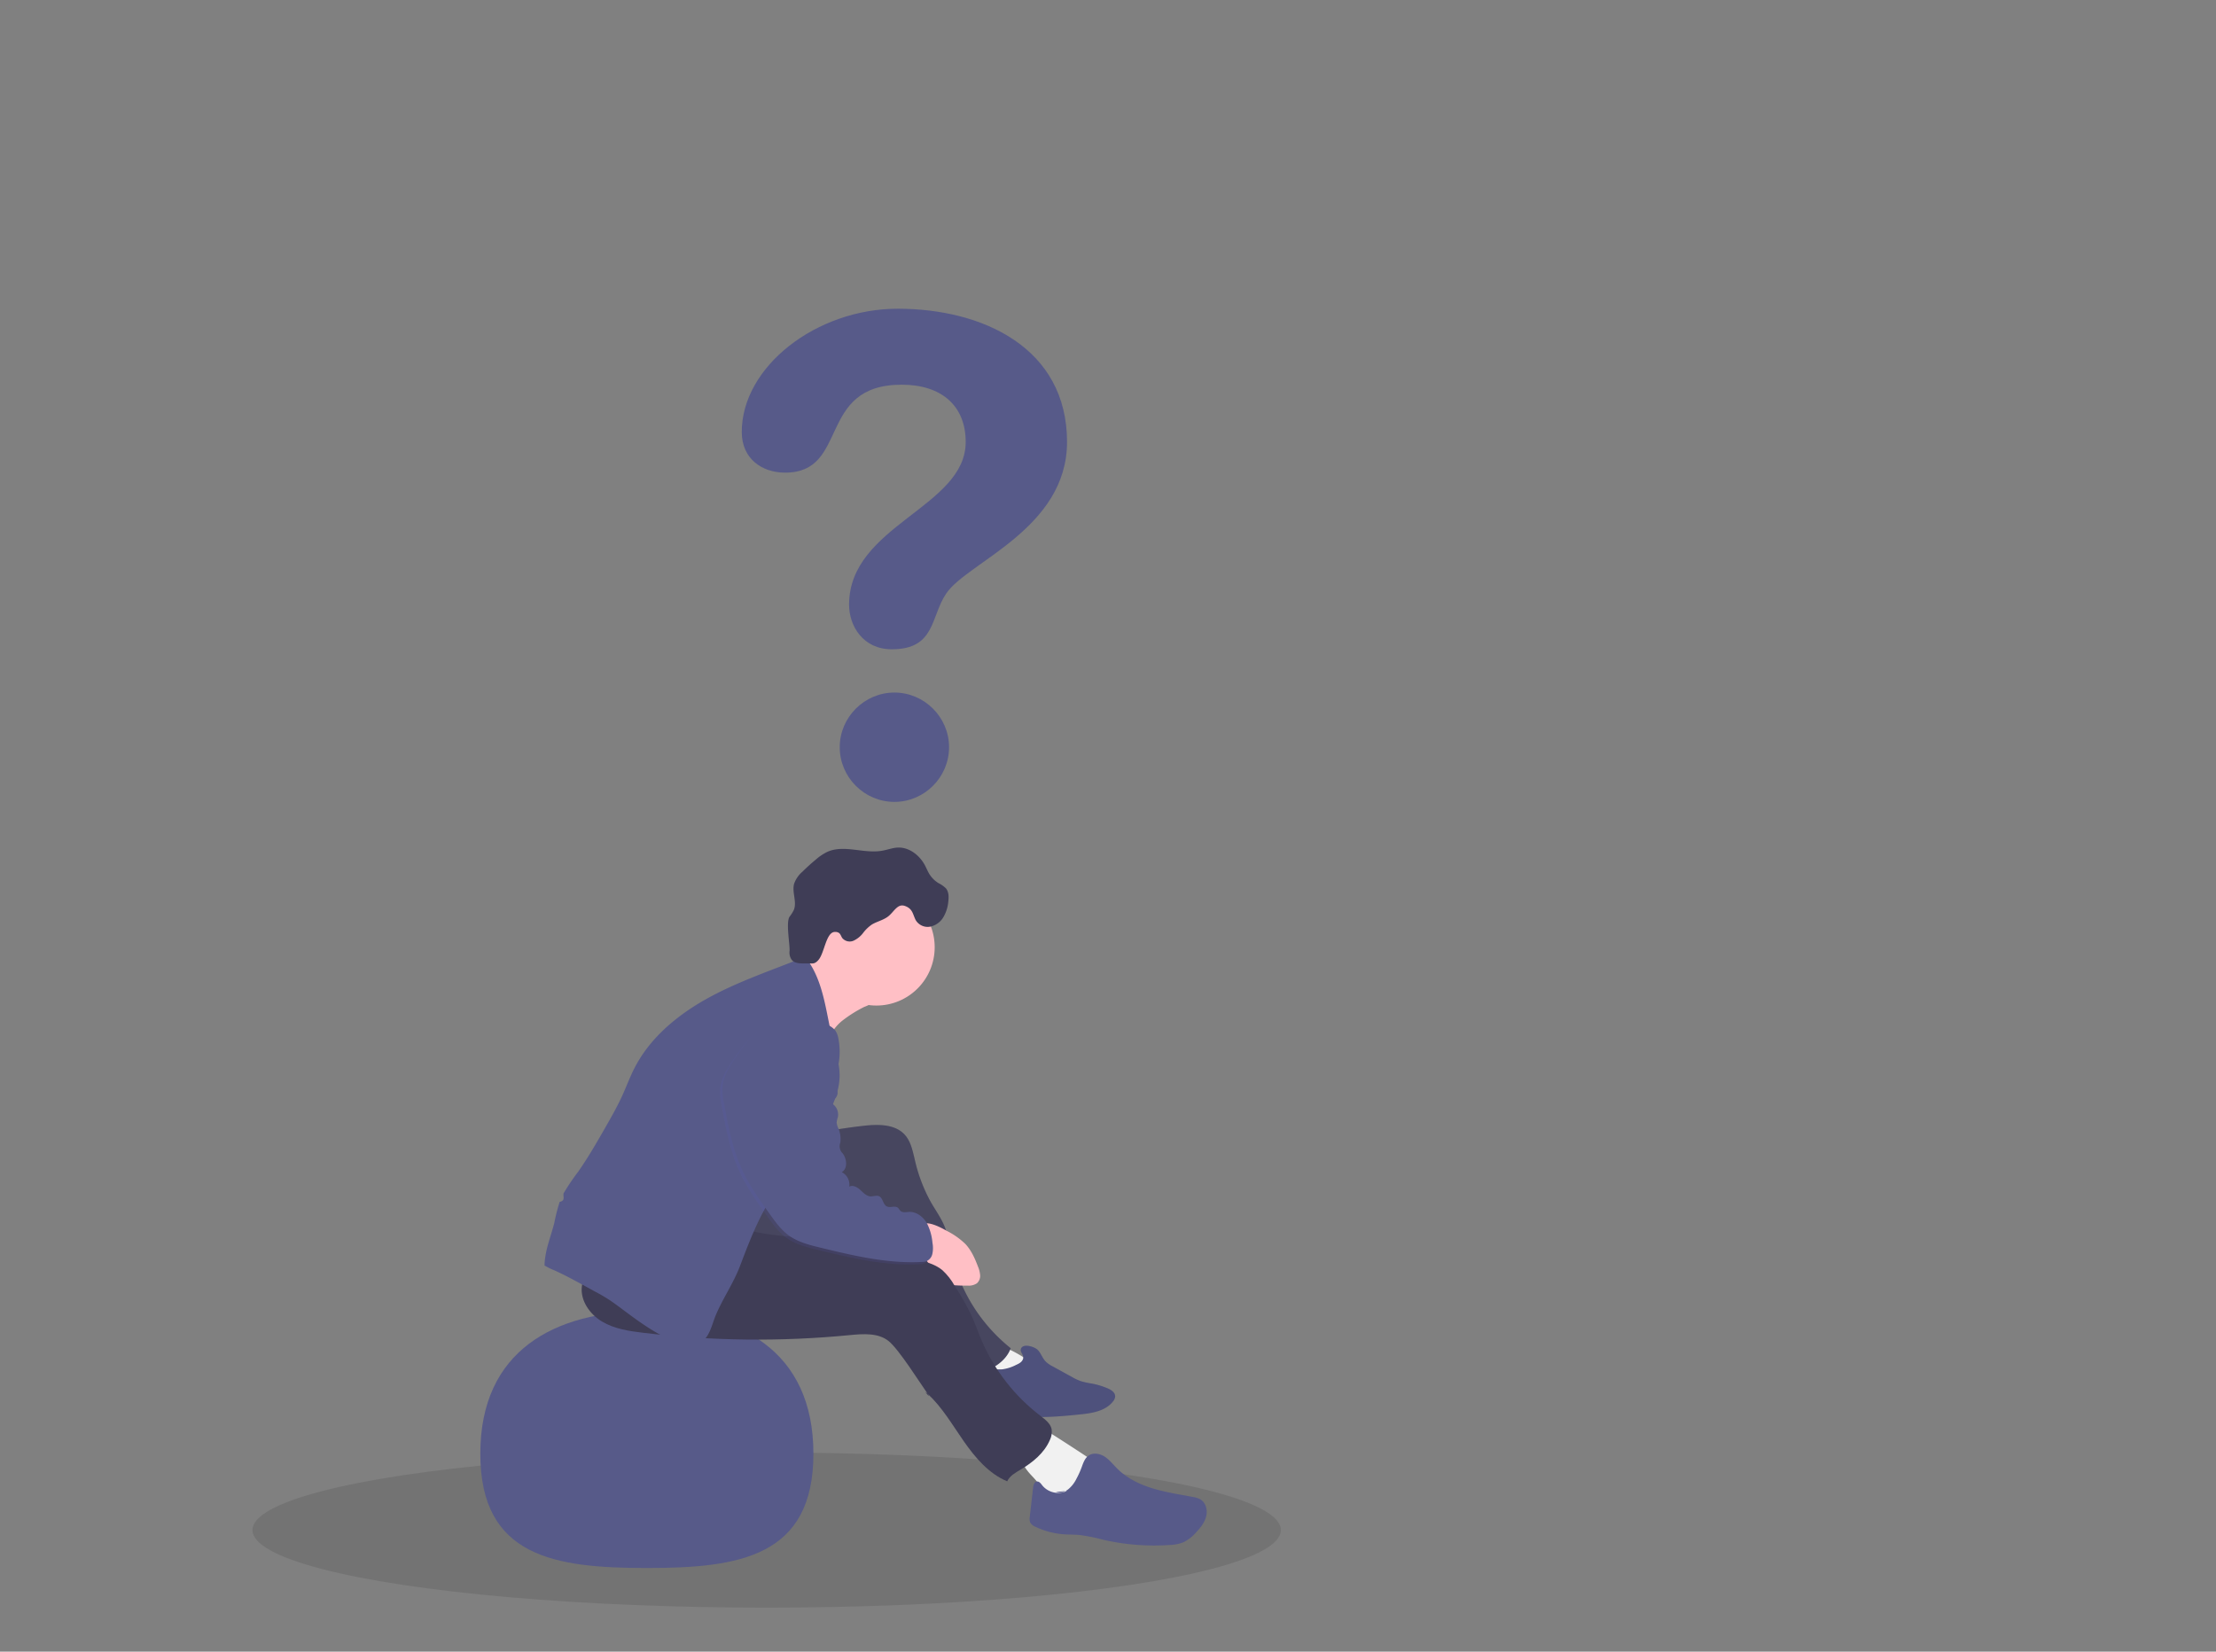<?xml version="1.0" encoding="UTF-8" standalone="no"?>
<svg
   id="f010fad9-d75e-40fc-a29f-2de004ea6566"
   data-name="Layer 1"
   width="956.73"
   height="713.19"
   viewBox="0 0 956.73 713.19"
   version="1.1"
   sodipodi:docname="3 - creative-edit.svg"
   inkscape:version="1.1 (c68e22c387, 2021-05-23)"
   xmlns:inkscape="http://www.inkscape.org/namespaces/inkscape"
   xmlns:sodipodi="http://sodipodi.sourceforge.net/DTD/sodipodi-0.dtd"
   xmlns="http://www.w3.org/2000/svg"
   xmlns:svg="http://www.w3.org/2000/svg"
   xmlns:rdf="http://www.w3.org/1999/02/22-rdf-syntax-ns#"
   xmlns:cc="http://creativecommons.org/ns#"
   xmlns:dc="http://purl.org/dc/elements/1.1/">
  <rect x="0" y="0" width="956.73" height="713.19" fill="#808080" stroke="none"/>
  <defs
     id="defs6910" />
  <sodipodi:namedview
     id="namedview6908"
     pagecolor="#505050"
     bordercolor="#eeeeee"
     borderopacity="1"
     inkscape:pageshadow="0"
     inkscape:pageopacity="0"
     inkscape:pagecheckerboard="0"
     showgrid="false"
     inkscape:zoom="1.1343401"
     inkscape:cx="598.14514"
     inkscape:cy="418.30489"
     inkscape:window-width="1920"
     inkscape:window-height="1017"
     inkscape:window-x="1912"
     inkscape:window-y="-8"
     inkscape:window-maximized="1"
     inkscape:current-layer="f010fad9-d75e-40fc-a29f-2de004ea6566" />
  <title
     id="title6841">creative thinking</title>
  <ellipse
     cx="331"
     cy="660.69"
     rx="222"
     ry="33.5"
     opacity="0.1"
     id="ellipse6845" />
  <path
     d="M494.24,528.44a56.34,56.34,0,0,0-8.78,5.56,18.88,18.88,0,0,0-6.11,8.27c-1.71-3.55-2.64-7.41-3.78-11.18A186,186,0,0,0,467.85,511,26.77,26.77,0,0,0,480,501.67c6,5.95,12.11,12.15,15.08,20,.51,1.36,2,2.81,2.35,4C497.9,527.44,495.54,527.72,494.24,528.44Z"
     transform="translate(-121.63 -93.4)"
     fill="#ffbfc5"
     id="path6855" />
  <path
     d="M329,721.12c0,44.62,32.19,49.35,71.91,49.35s71.9-4.73,71.9-49.35-32.19-61.57-71.9-61.57S329,676.51,329,721.12Z"
     transform="translate(-121.63 -93.4)"
     fill="#3f3d56"
     id="path6857"
     style="fill:#575a89;fill-opacity:1" />
  <path
     d="M550.43,673.37a55.07,55.07,0,0,1,17.94,9.6,1.85,1.85,0,0,1,.81,1.1c.14,1-1.24,1.45-2.24,1.74-3,.85-4.83,3.62-7,5.78s-5.65,3.87-8.18,2.14a8,8,0,0,1-1.72-1.81L539.36,678a64.67,64.67,0,0,1,11.37-5"
     transform="translate(-121.63 -93.4)"
     fill="#f1f1f1"
     id="path6859" />
  <path
     d="M569.64,676.27c1.42,1.44,2,3.52,3.42,5a12.23,12.23,0,0,0,3.16,2.19l8.18,4.5a22.62,22.62,0,0,0,4,1.87,35.5,35.5,0,0,0,4.69,1,33.78,33.78,0,0,1,6.62,2c1.6.66,3.39,1.79,3.38,3.52a3.82,3.82,0,0,1-1,2.28c-3.22,4.06-8.93,5-14.09,5.51-11.16,1.18-22.58,2.06-33.49-.57a14.29,14.29,0,0,1-5.89-2.55c-3.29-2.73-4-7.7-2.72-11.79a6.38,6.38,0,0,1,2.6-3.87c1.73-1,3.88-.53,5.87-.68a18.52,18.52,0,0,0,6-1.93c1.25-.56,2.68-1.29,3-2.77s-1.37-2.76-1-4C563.07,673.19,568.34,674.94,569.64,676.27Z"
     transform="translate(-121.63 -93.4)"
     fill="#575a89"
     id="path6861" />
  <path
     d="M569.64,676.27c1.42,1.44,2,3.52,3.42,5a12.23,12.23,0,0,0,3.16,2.19l8.18,4.5a22.62,22.62,0,0,0,4,1.87,35.5,35.5,0,0,0,4.69,1,33.78,33.78,0,0,1,6.62,2c1.6.66,3.39,1.79,3.38,3.52a3.82,3.82,0,0,1-1,2.28c-3.22,4.06-8.93,5-14.09,5.51-11.16,1.18-22.58,2.06-33.49-.57a14.29,14.29,0,0,1-5.89-2.55c-3.29-2.73-4-7.7-2.72-11.79a6.38,6.38,0,0,1,2.6-3.87c1.73-1,3.88-.53,5.87-.68a18.52,18.52,0,0,0,6-1.93c1.25-.56,2.68-1.29,3-2.77s-1.37-2.76-1-4C563.07,673.19,568.34,674.94,569.64,676.27Z"
     transform="translate(-121.63 -93.4)"
     opacity="0.1"
     id="path6863" />
  <path
     d="M588.61,720.93l3.44,2.27a6.15,6.15,0,0,1,2.49,2.46c.75,1.75-.26,3.73-1.38,5.27a30.28,30.28,0,0,1-13.24,10.26,19.73,19.73,0,0,1-5.75,1.43,2.4,2.4,0,0,1-1.33-.16c-1.05-.56-.9-2.05-.91-3.24,0-3.43-2.63-6.22-5-8.75s-4.71-5.63-4.17-9a11.2,11.2,0,0,1,3-5.28,21.59,21.59,0,0,1,4.5-4.25c2.43-1.59,3.28-.73,5.56.72Q582.25,716.75,588.61,720.93Z"
     transform="translate(-121.63 -93.4)"
     fill="#f1f1f1"
     id="path6865" />
  <path
     d="M577.45,737.67a6.13,6.13,0,0,0,5.41-1.22,13.55,13.55,0,0,0,3.51-4.52,36.74,36.74,0,0,0,2.18-4.78c.72-1.93,1.38-4.06,3.08-5.23,2-1.42,4.94-.86,7,.51s3.62,3.4,5.39,5.16c4.17,4.16,9.66,6.79,15.3,8.51s11.49,2.58,17.28,3.69a9.8,9.8,0,0,1,3.32,1.07c2.34,1.43,3.13,4.62,2.47,7.28S640,753,638.11,755a17.24,17.24,0,0,1-5.73,4.43,18.29,18.29,0,0,1-5.79,1.1,98.89,98.89,0,0,1-28.6-2.24,76.51,76.51,0,0,0-10.48-2.09c-2.15-.19-4.33-.13-6.48-.28a34.12,34.12,0,0,1-12.38-3.26,4.37,4.37,0,0,1-2.25-1.88,4.62,4.62,0,0,1-.17-2.48l1.43-12.54c.13-1.09.49-2.45,1.58-2.62s1.78.9,2.43,1.72a8.87,8.87,0,0,0,10.61,2.32"
     transform="translate(-121.63 -93.4)"
     fill="#575a89"
     id="path6867" />
  <path
     d="M494.41,579.53c6.29-.71,13.59-.83,17.85,3.86,2.61,2.88,3.4,6.91,4.3,10.68a69.35,69.35,0,0,0,6.82,18.16c2,3.54,4.43,6.85,6,10.61s2.16,8,3.08,12.09A72.94,72.94,0,0,0,558,675.57c-2.27,6.17-8.84,9.7-15.23,11.28A8.39,8.39,0,0,1,538,687a8.52,8.52,0,0,1-3.09-2.28,106,106,0,0,1-8.33-10.21c-9.21-12.3-18.55-24.85-23.57-39.36-1.76-5.1-3.52-11-8.47-13.17-2.82-1.22-6.05-.84-9.08-.32a123.09,123.09,0,0,0-19.92,5.11c-6.92,2.41-14.84,5.37-21.17,1.69-3.79-2.21-6-6.44-6.87-10.74s-.43-8.74,0-13.1a13.49,13.49,0,0,1,1.38-5.66,12.27,12.27,0,0,1,3.31-3.35,68.15,68.15,0,0,1,18.64-10c6.39-2.26,13.27-3,19.94-4.13Q487.56,580.3,494.41,579.53Z"
     transform="translate(-121.63 -93.4)"
     fill="#575a89"
     id="path6869"
     style="fill:#3f3d56;fill-opacity:1" />
  <path
     d="m 372.78,486.13 c 6.29,-0.71 13.59,-0.83 17.85,3.86 2.61,2.88 3.4,6.91 4.3,10.68 a 69.35,69.35 0 0 0 6.82,18.16 c 2,3.54 4.43,6.85 6,10.61 1.57,3.76 2.16,8 3.08,12.09 a 72.94,72.94 0 0 0 25.54,40.64 c -2.27,6.17 -8.84,9.7 -15.23,11.28 a 8.39,8.39 0 0 1 -4.77,0.15 8.52,8.52 0 0 1 -3.09,-2.28 106,106 0 0 1 -8.33,-10.21 c -9.21,-12.3 -18.55,-24.85 -23.57,-39.36 -1.76,-5.1 -3.52,-11 -8.47,-13.17 -2.82,-1.22 -6.05,-0.84 -9.08,-0.32 a 123.09,123.09 0 0 0 -19.92,5.11 c -6.92,2.41 -14.84,5.37 -21.17,1.69 -3.79,-2.21 -6,-6.44 -6.87,-10.74 -0.87,-4.3 -0.43,-8.74 0,-13.1 a 13.49,13.49 0 0 1 1.38,-5.66 12.27,12.27 0 0 1 3.31,-3.35 68.15,68.15 0 0 1 18.64,-10 c 6.39,-2.26 13.27,-3 19.94,-4.13 q 6.79,-1.18 13.64,-1.95 z"
     opacity="0.1"
     id="path6871"
     style="fill:#939dac" />
  <path
     d="M530.43,624.91a32.48,32.48,0,0,1,8,5.65c2.55,2.72,4.1,6.23,5.42,9.73a11.81,11.81,0,0,1,.94,3.76,4.27,4.27,0,0,1-1.39,3.48,6.23,6.23,0,0,1-3.93,1c-1.82,0-3.65,0-5.47-.14a9.14,9.14,0,0,1-3.24-.62,9,9,0,0,1-2.52-1.91,35.43,35.43,0,0,1-7.75-10.46c-1.32-2.91-3.5-9.63-1.42-12.66S528.17,623.62,530.43,624.91Z"
     transform="translate(-121.63 -93.4)"
     fill="#ffbfc5"
     id="path6873" />
  <path
     d="m 442.2,623.87 c 9.31,3 19.22,3.32 28.95,4.23 16.366,1.532 32.533,4.728 48.25,9.54 3.22,1 6.51,2.08 9.1,4.23 2.105,1.946 3.887,4.214 5.28,6.72 2.557,3.894 4.871,7.942 6.93,12.12 1.77,3.78 3.12,7.74 4.76,11.57 5.525,12.829 14.263,24.019 25.37,32.49 2,1.55 4.29,3.23 4.81,5.72 0.236,1.607 -0.025,3.247 -0.75,4.7 -2.4,5.59 -7.38,9.66 -12.61,12.77 -2.24,1.34 -4.72,2.69 -5.82,5.07 -7.94,-3.28 -13.85,-10.28 -18.76,-17.32 -4.91,-7.04 -9.28,-14.63 -15.58,-20.47 -2.77,-2.58 2.19,3.1 0,0 -3.33,-4.72 -12.34,-19.1 -16.82,-22.74 -4.48,-3.64 -11,-3.17 -16.79,-2.6 -29.665,2.892 -59.557,2.557 -89.15,-1 -6.15,-0.73 -12.47,-1.67 -17.8,-4.84 -5.33,-3.17 -9.48,-9.09 -8.73,-15.24 0.71,-5.76 5.5,-10.32 10.85,-12.57 5.35,-2.25 11.25,-2.66 17,-3.31 14.31,-1.58 27.97,-4.18 41.51,-9.07 z"
     transform="translate(-121.63,-93.4)"
     fill="#575a89"
     id="path6875"
     style="fill:#3f3d56;fill-opacity:1"
     sodipodi:nodetypes="ccccccccccccsccsccscscc" />
  <path
     d="M357.11,635.82c.73-4.88,2.62-9.5,3.81-14.29a86.42,86.42,0,0,1,2.26-8.93c0-.09.07-.17.1-.25a2.06,2.06,0,0,0,1.52-.87,2.52,2.52,0,0,0,.13-1.34,9.72,9.72,0,0,1,0-1.43,102.25,102.25,0,0,1,6.38-9.45c4-5.71,7.52-11.78,11-17.84,2.86-5,5.72-9.94,8.08-15.16,1.78-3.91,3.27-8,5.23-11.78,7-13.6,19.52-23.63,33-30.83,12.94-6.91,26.93-11.56,40.53-17.06a9.22,9.22,0,0,1,.95,1.12c7.35,10.05,8.14,23.25,11.17,35.33,1.22,4.88,2.85,9.74,2.85,14.76,0,7.42-3.55,14.32-7.08,20.85-3.31,6.15-6.72,12.3-11.11,17.73-2.08,2.58-4.37,5-6.46,7.55-8.58,10.51-13.53,23.44-18.35,36.13-2.78,7.35-7.34,13.86-10.4,21.1-1.18,2.78-1.86,5.77-3.34,8.41s-4.05,4.94-7.07,5a10.6,10.6,0,0,1-2.61-.41c-10.93-2.81-20.08-10-29.16-16.74-1.63-1.2-3.26-2.38-5-3.46s-3.5-2.07-5.28-3l-4.06-2.23c-4.42-2.42-8.86-4.85-13.47-6.9a24.51,24.51,0,0,1-4-2A23.87,23.87,0,0,1,357.11,635.82Z"
     transform="translate(-121.63 -93.4)"
     fill="#3f3d56"
     id="path6877"
     style="fill:#575a89;fill-opacity:1" />
  <circle
     cx="378.36"
     cy="409.02"
     r="25.18"
     fill="#ffbfc5"
     id="circle6879" />
  <path
     d="M516.94,490.64a6,6,0,0,0,6.2,2.91,8.69,8.69,0,0,0,5.79-4.13,16.33,16.33,0,0,0,2.14-6.94c.21-1.91.18-4-1.05-5.49a12.06,12.06,0,0,0-3.19-2.24,12.14,12.14,0,0,1-4-4c-.7-1.17-1.21-2.44-1.84-3.64-2.29-4.35-6.75-7.89-11.66-7.73-2.36.08-4.61,1-6.94,1.38-7.81,1.37-16.29-2.76-23.54.46a22,22,0,0,0-4.92,3.28q-3.06,2.53-5.88,5.32a12.14,12.14,0,0,0-3.58,5.21c-1,3.7,1.35,7.83-.14,11.35a16.72,16.72,0,0,1-1.81,2.85c-1.64,2.41.14,11.82,0,14.73a5.45,5.45,0,0,0,1,4c1.19,1.33,3.18,1.44,5,1.46l3.27,0a4.15,4.15,0,0,0,1.45-.15,4.39,4.39,0,0,0,1.65-1.26c2.72-2.87,3.3-12.24,7.25-12.2a2.82,2.82,0,0,1,1.71.44c.71.52.92,1.49,1.43,2.21a4.18,4.18,0,0,0,4.85,1.14,10.94,10.94,0,0,0,4.13-3.34,16.27,16.27,0,0,1,3.86-3.69c2.11-1.23,4.49-1.76,6.54-3.15,1.71-1.16,2.68-2.84,4.22-4.12s2.84-1.1,4.48-.25C515.73,486.36,515.83,488.44,516.94,490.64Z"
     transform="translate(-121.63 -93.4)"
     fill="#3f3d56"
     id="path6881" />
  <path
     d="M458.76,535a40.07,40.07,0,0,1,17.54,1.4,9.32,9.32,0,0,1,4.89,2.91,8.78,8.78,0,0,1,1.4,3.66,29.59,29.59,0,0,1-2.13,17.84,2.36,2.36,0,0,0-.29,1.9,3.36,3.36,0,0,0,1,1,3.48,3.48,0,0,1-.21,5.19c-.47.34-1.09.64-1.18,1.21s.49,1.12.95,1.56a5.59,5.59,0,0,1,1.56,5.14,11.27,11.27,0,0,0-.51,2.27,7.41,7.41,0,0,0,.83,2.71,11.86,11.86,0,0,1,.75,6,6.61,6.61,0,0,0-.07,2.93,6.82,6.82,0,0,0,1.12,1.76c1.81,2.44,2.2,6.52-.42,8a6.07,6.07,0,0,1,3.23,6.26c1.57-.83,3.47.24,4.78,1.44s2.64,2.68,4.41,2.77c1.24.06,2.55-.58,3.67-.07,1.72.77,1.66,3.56,3.35,4.39,1.48.74,3.55-.46,4.81.61.44.37.66.94,1.09,1.33.95.88,2.45.51,3.75.45,3.07-.12,5.9,2,7.49,4.58s2.16,5.73,2.57,8.77a11.61,11.61,0,0,1-.1,5.05,4.33,4.33,0,0,1-3.55,3.2c-15.45,1-30.7-2.71-45.75-6.37-4.42-1.08-8.91-2.34-12.6-5-3.35-2.43-5.81-5.85-8.21-9.21-4.43-6.21-8.89-12.46-12.06-19.39-4.08-8.91-5.9-18.67-7.68-28.32a26.34,26.34,0,0,1-.65-7.9,22.39,22.39,0,0,1,3.48-8.66,94.3,94.3,0,0,1,7-9.93C446.89,539.71,452.68,535.87,458.76,535Z"
     transform="translate(-121.63 -93.4)"
     opacity="0.1"
     id="path6883"
     style="fill:#5f5fd3" />
  <path
     d="M459.77,534a40,40,0,0,1,17.55,1.41,9.24,9.24,0,0,1,4.89,2.9,8.92,8.92,0,0,1,1.4,3.66,29.66,29.66,0,0,1-2.13,17.84,2.36,2.36,0,0,0-.29,1.9,3.36,3.36,0,0,0,1,1,3.48,3.48,0,0,1-.21,5.19c-.47.34-1.09.64-1.18,1.21s.49,1.12,1,1.56a5.59,5.59,0,0,1,1.56,5.14,11.27,11.27,0,0,0-.51,2.27,7.39,7.39,0,0,0,.82,2.71,11.77,11.77,0,0,1,.76,6,4.32,4.32,0,0,0,1.05,4.69c1.81,2.44,2.2,6.52-.42,8.06a6.05,6.05,0,0,1,3.23,6.25c1.57-.83,3.47.24,4.78,1.44s2.64,2.68,4.41,2.77c1.24.06,2.54-.58,3.67-.07,1.72.78,1.66,3.56,3.35,4.4,1.48.73,3.55-.47,4.81.6.44.37.66.94,1.09,1.33.95.88,2.45.51,3.75.45,3.07-.12,5.9,2,7.49,4.58a22.5,22.5,0,0,1,2.57,8.77,11.93,11.93,0,0,1-.1,5,4.33,4.33,0,0,1-3.55,3.2c-15.45,1-30.7-2.71-45.75-6.37-4.42-1.08-8.92-2.34-12.6-5-3.35-2.42-5.81-5.85-8.21-9.21-4.43-6.2-8.89-12.45-12.06-19.38-4.08-8.92-5.9-18.68-7.68-28.32a26.4,26.4,0,0,1-.65-7.91A22.39,22.39,0,0,1,437,553.4a91.74,91.74,0,0,1,7-9.92C447.91,538.69,453.7,534.86,459.77,534Z"
     transform="translate(-121.63 -93.4)"
     fill="#3f3d56"
     id="path6885"
     style="fill:#575a89;fill-opacity:1" />
  <g
     id="g61868"
     transform="matrix(6.791,0,0,6.791,283.984,133.306)"
     style="fill:#575a89;fill-opacity:1">
    <g
       id="g61814"
       style="fill:#575a89;fill-opacity:1">
	<path
   d="m 15.255,0 c 5.424,0 10.764,2.498 10.764,8.473 0,5.51 -6.314,7.629 -7.67,9.62 -1.018,1.481 -0.678,3.562 -3.475,3.562 -1.822,0 -2.712,-1.482 -2.712,-2.838 0,-5.046 7.414,-6.188 7.414,-10.343 0,-2.287 -1.522,-3.643 -4.066,-3.643 -5.424,0 -3.306,5.592 -7.414,5.592 C 6.613,10.423 5.34,9.533 5.34,7.839 5.339,3.683 10.084,0 15.255,0 Z m -0.211,24.406 c 1.904,0 3.475,1.566 3.475,3.476 0,1.91 -1.568,3.476 -3.475,3.476 -1.907,0 -3.476,-1.564 -3.476,-3.476 0,-1.909 1.569,-3.476 3.476,-3.476 z"
   id="path61812"
   style="fill:#575a89;fill-opacity:1" />

</g>
    <g
       id="g61816"
       style="fill:#575a89;fill-opacity:1">
</g>
    <g
       id="g61818"
       style="fill:#575a89;fill-opacity:1">
</g>
    <g
       id="g61820"
       style="fill:#575a89;fill-opacity:1">
</g>
    <g
       id="g61822"
       style="fill:#575a89;fill-opacity:1">
</g>
    <g
       id="g61824"
       style="fill:#575a89;fill-opacity:1">
</g>
    <g
       id="g61826"
       style="fill:#575a89;fill-opacity:1">
</g>
    <g
       id="g61828"
       style="fill:#575a89;fill-opacity:1">
</g>
    <g
       id="g61830"
       style="fill:#575a89;fill-opacity:1">
</g>
    <g
       id="g61832"
       style="fill:#575a89;fill-opacity:1">
</g>
    <g
       id="g61834"
       style="fill:#575a89;fill-opacity:1">
</g>
    <g
       id="g61836"
       style="fill:#575a89;fill-opacity:1">
</g>
    <g
       id="g61838"
       style="fill:#575a89;fill-opacity:1">
</g>
    <g
       id="g61840"
       style="fill:#575a89;fill-opacity:1">
</g>
    <g
       id="g61842"
       style="fill:#575a89;fill-opacity:1">
</g>
    <g
       id="g61844"
       style="fill:#575a89;fill-opacity:1">
</g>
  </g>
</svg>
